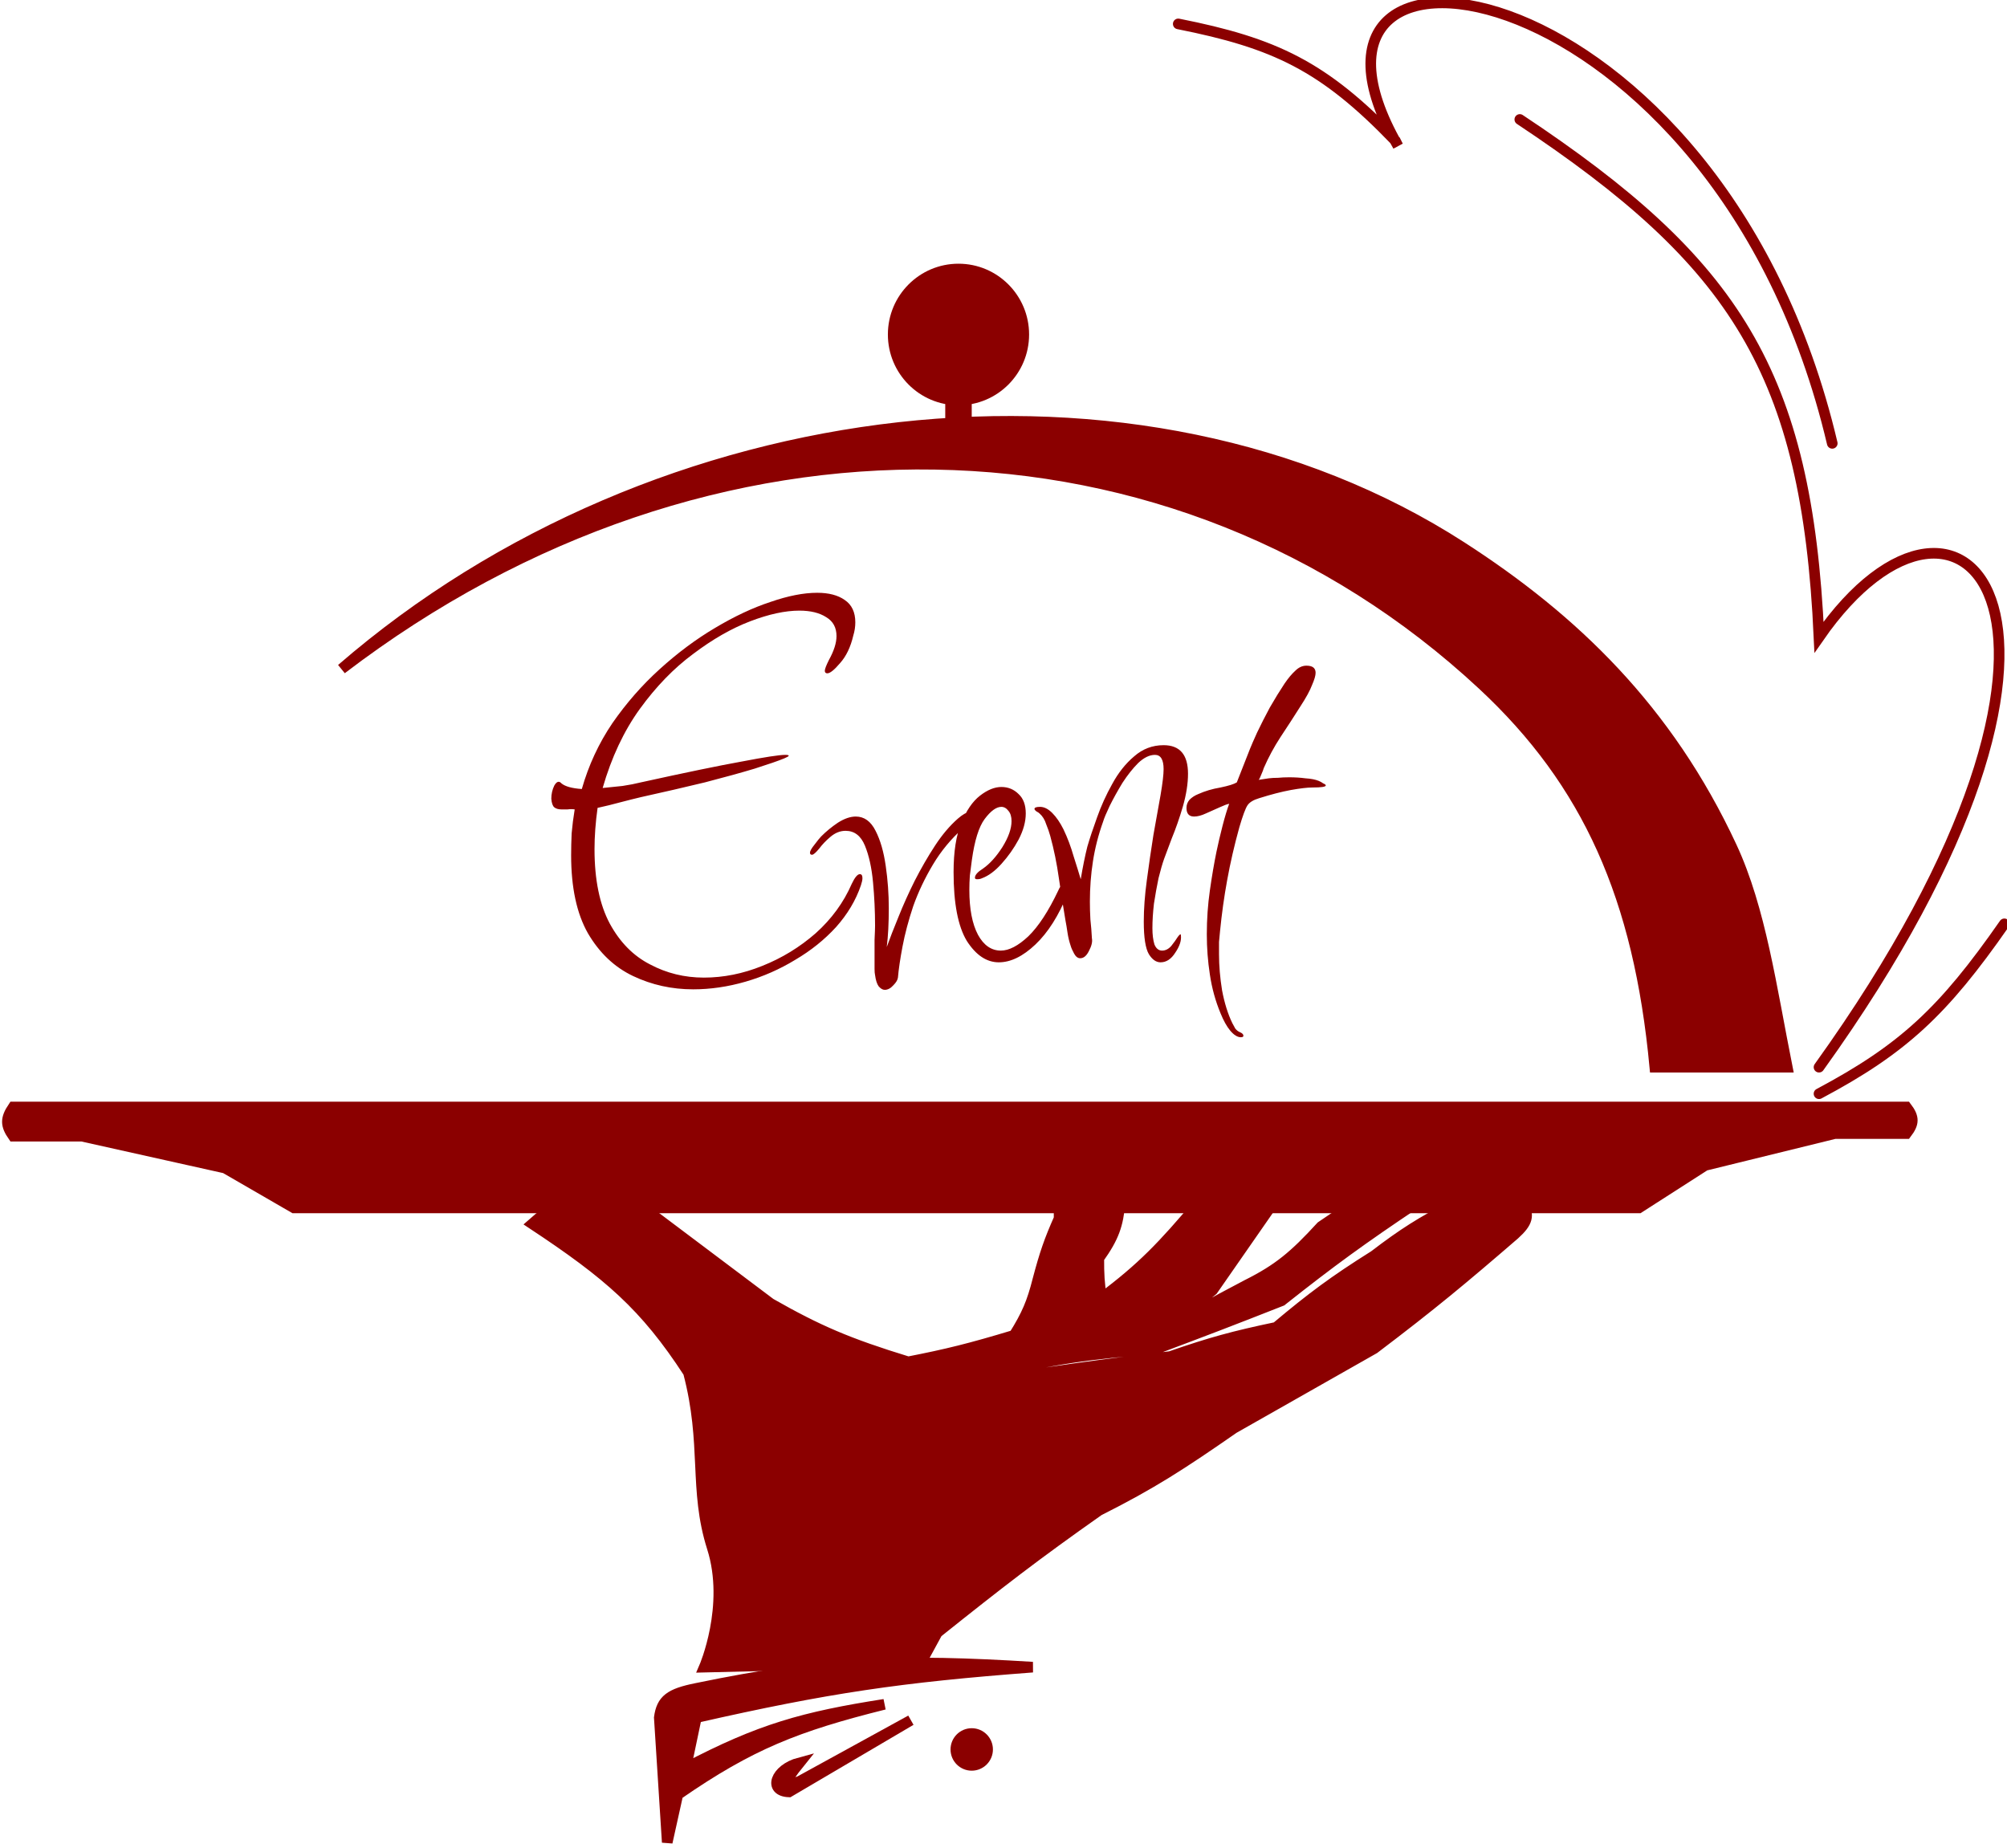 <svg width="189" height="174" viewBox="0 0 189 174" fill="none" xmlns="http://www.w3.org/2000/svg">
<g clip-path="url(#clip0_580_485)">
<path d="M171.297 103C179.204 98.792 182.997 95.264 188.751 87" stroke="#8B0000" stroke-linecap="round"/>
<path d="M131.402 13.25C131.378 13.225 131.353 13.2 131.329 13.174C131.433 13.364 131.54 13.556 131.652 13.75L131.402 13.25Z" fill="#8B0000"/>
<path d="M110.956 2.251C120.051 4.056 124.64 6.214 131.402 13.251L131.652 13.751C118.144 -9.777 161.822 -3.75 172.544 41.751" stroke="#8B0000" stroke-linecap="round"/>
<path d="M89.014 40C89.014 40.691 89.573 41.25 90.261 41.25C90.95 41.25 91.508 40.691 91.508 40H89.014ZM83.612 31.5C83.612 35.182 86.589 38.167 90.261 38.167C93.933 38.167 96.91 35.182 96.91 31.5C96.91 27.818 93.933 24.834 90.261 24.834C86.589 24.834 83.612 27.818 83.612 31.5ZM91.508 40V31.5H89.014V40H91.508Z" fill="#8B0000"/>
<path d="M168.305 100.5H155.838C154.342 84.5 149.51 73.697 139.631 64.5C110.694 37.562 66.845 36.531 32.165 63C61.902 37.243 107.297 31.942 137.636 51.5C148.16 58.285 157.033 66.776 163.069 79.75C165.791 85.602 166.809 93 168.305 100.5Z" fill="#8B0000" stroke="#8B0000"/>
<path d="M179.525 104.25H1.247C0.509 105.347 0.517 105.955 1.247 107H7.73L21.194 110L27.677 113.75H154.342L160.575 109.75L172.793 106.75H179.525C180.251 105.799 180.282 105.242 179.525 104.25Z" fill="#8B0000" stroke="#8B0000"/>
<path d="M67.073 145.749C68.818 151.249 66.325 156.999 66.325 156.999L86.77 156.499L88.266 153.749C94.167 149.038 97.46 146.482 103.476 142.249C108.501 139.724 111.272 137.913 116.193 134.499L129.408 126.999C134.857 122.87 137.696 120.503 142.623 116.249C143.855 115.129 144.06 114.485 143.371 113.249L136.888 113.499C133.817 115.109 132.179 116.132 129.408 118.249C125.622 120.631 123.603 122.128 120.182 124.999C116.183 125.837 113.992 126.436 110.208 127.749C103.099 128.576 99.165 129.147 92.256 130.249L88.266 128.999L93.004 129.499C99.14 127.948 102.649 127.497 108.962 126.999C113.482 125.305 116.043 124.325 120.681 122.499C125.413 118.754 128.204 116.728 133.397 113.249H127.662C126.552 114.068 125.845 114.544 124.421 115.499C121.891 118.264 120.38 119.528 117.439 120.999C114.029 122.777 112.12 123.867 108.712 125.999L114.198 121.499L119.933 113.249H112.951C109.502 117.359 107.508 119.429 103.726 122.249C103.519 120.812 103.468 119.985 103.476 118.499C104.902 116.499 105.285 115.349 105.471 113.249H99.736V114.749C98.822 116.802 98.382 118.078 97.741 120.499C97.188 122.691 96.684 123.843 95.497 125.749C91.311 127.012 89.145 127.542 85.524 128.249C79.839 126.508 77.023 125.289 72.558 122.749L61.587 114.499C56.135 111.656 53.531 112.214 50.117 115.249C57.305 120 60.739 122.962 64.829 129.249C66.611 135.998 65.327 140.25 67.073 145.749Z" fill="#8B0000" stroke="#8B0000"/>
<path d="M75.3 167.75C73.742 168.336 73.756 167.912 75.3 166C72.977 166.619 72.321 168.677 74.303 168.75L85.773 162L75.3 167.75Z" fill="#8B0000" stroke="#8B0000"/>
<path d="M62.086 161.75L62.834 173.5L63.831 169C70.673 164.268 75.016 162.564 83.28 160.5C75.706 161.69 71.566 162.822 64.579 166.5L65.576 161.75C77.937 158.938 84.872 157.932 97.243 157C84.892 156.24 77.962 156.438 65.576 159C63.084 159.501 62.312 160.07 62.086 161.75Z" fill="#8B0000" stroke="#8B0000"/>
<path d="M91.508 166.25C92.334 166.25 93.004 165.578 93.004 164.75C93.004 163.922 92.334 163.25 91.508 163.25C90.682 163.25 90.012 163.922 90.012 164.75C90.012 165.578 90.682 166.25 91.508 166.25Z" fill="#8B0000" stroke="#8B0000"/>
<path d="M143.121 11.25C163.389 24.711 170.152 35.025 171.297 60C184.896 40.419 201.467 58.5 171.297 100.5" stroke="#8B0000" stroke-linecap="round"/>
<path d="M65.274 93.168C63.263 93.168 61.38 92.752 59.625 91.92C57.869 91.088 56.449 89.744 55.364 87.888C54.311 86.032 53.784 83.584 53.784 80.544C53.784 79.872 53.8 79.184 53.832 78.48C53.896 77.744 53.992 76.992 54.119 76.224C53.896 76.192 53.672 76.192 53.449 76.224C53.226 76.224 53.034 76.224 52.875 76.224C52.587 76.224 52.364 76.16 52.204 76.032C52.045 75.904 51.949 75.632 51.917 75.216C51.917 74.768 52.013 74.352 52.204 73.968C52.428 73.584 52.651 73.52 52.875 73.776C53.226 74.064 53.864 74.24 54.79 74.304C55.428 72.064 56.385 70 57.662 68.112C58.971 66.224 60.455 64.528 62.114 63.024C63.806 61.488 65.545 60.192 67.332 59.136C69.152 58.048 70.891 57.232 72.551 56.688C74.21 56.112 75.678 55.824 76.955 55.824C78.04 55.824 78.902 56.048 79.54 56.496C80.21 56.944 80.545 57.648 80.545 58.608C80.545 59.024 80.482 59.44 80.354 59.856C80.099 60.944 79.684 61.808 79.109 62.448C78.567 63.088 78.168 63.408 77.912 63.408C77.753 63.408 77.673 63.328 77.673 63.168C77.673 63.008 77.801 62.672 78.056 62.16C78.535 61.296 78.774 60.544 78.774 59.904C78.774 59.104 78.455 58.512 77.817 58.128C77.178 57.712 76.333 57.504 75.279 57.504C73.939 57.504 72.391 57.84 70.636 58.512C68.88 59.184 67.093 60.208 65.274 61.584C63.455 62.928 61.779 64.656 60.247 66.768C58.747 68.848 57.582 71.328 56.752 74.208C57.359 74.144 57.981 74.08 58.619 74.016C59.258 73.92 59.832 73.808 60.343 73.68C64.556 72.752 67.731 72.096 69.87 71.712C72.04 71.296 73.396 71.088 73.939 71.088C74.418 71.088 74.386 71.2 73.843 71.424C73.301 71.648 72.375 71.968 71.067 72.384C69.79 72.768 68.226 73.2 66.375 73.68C64.524 74.128 62.513 74.592 60.343 75.072C59.8 75.2 59.162 75.36 58.428 75.552C57.726 75.744 57.008 75.92 56.274 76.08C56.082 77.456 55.986 78.752 55.986 79.968C55.986 82.848 56.465 85.184 57.423 86.976C58.38 88.736 59.641 90.016 61.205 90.816C62.769 91.648 64.46 92.064 66.279 92.064C68.13 92.064 69.965 91.696 71.785 90.96C73.636 90.224 75.311 89.2 76.811 87.888C78.311 86.544 79.444 84.992 80.21 83.232C80.498 82.624 80.753 82.32 80.976 82.32C81.136 82.32 81.216 82.448 81.216 82.704C81.216 82.864 81.168 83.088 81.072 83.376C80.593 84.784 79.811 86.096 78.726 87.312C77.641 88.496 76.365 89.52 74.896 90.384C73.428 91.28 71.864 91.968 70.205 92.448C68.545 92.928 66.901 93.168 65.274 93.168ZM83.315 93.216C83.123 93.216 82.932 93.104 82.74 92.88C82.581 92.656 82.469 92.304 82.405 91.824C82.373 91.696 82.357 91.504 82.357 91.248C82.357 91.024 82.357 90.752 82.357 90.432C82.357 89.792 82.357 89.152 82.357 88.512C82.389 87.84 82.405 87.392 82.405 87.168C82.405 85.824 82.341 84.464 82.213 83.088C82.086 81.712 81.831 80.56 81.448 79.632C81.065 78.704 80.458 78.24 79.628 78.24C79.118 78.24 78.639 78.432 78.192 78.816C77.777 79.168 77.426 79.536 77.139 79.92C76.82 80.304 76.596 80.496 76.469 80.496C76.341 80.496 76.277 80.432 76.277 80.304C76.277 80.144 76.421 79.888 76.708 79.536C76.995 79.152 77.203 78.896 77.33 78.768C77.809 78.288 78.336 77.856 78.91 77.472C79.517 77.088 80.075 76.896 80.586 76.896C81.384 76.896 82.006 77.344 82.453 78.24C82.9 79.104 83.219 80.208 83.41 81.552C83.602 82.864 83.698 84.192 83.698 85.536C83.698 86.208 83.682 86.864 83.65 87.504C83.618 88.112 83.57 88.672 83.506 89.184C83.793 88.384 84.16 87.44 84.607 86.352C85.054 85.232 85.565 84.096 86.139 82.944C86.746 81.76 87.384 80.656 88.054 79.632C88.724 78.608 89.442 77.76 90.208 77.088C90.655 76.704 90.99 76.512 91.214 76.512C91.405 76.512 91.501 76.608 91.501 76.8C91.501 77.12 91.23 77.52 90.687 78C89.57 78.992 88.629 80.128 87.863 81.408C87.097 82.688 86.474 84 85.996 85.344C85.549 86.688 85.214 87.952 84.99 89.136C84.767 90.32 84.623 91.296 84.559 92.064C84.527 92.288 84.384 92.528 84.129 92.784C83.873 93.072 83.602 93.216 83.315 93.216ZM94.06 90.624C92.911 90.624 91.906 89.952 91.044 88.608C90.214 87.232 89.799 85.072 89.799 82.128C89.799 80.208 90.039 78.672 90.518 77.52C90.996 76.336 91.587 75.472 92.289 74.928C92.991 74.384 93.661 74.112 94.3 74.112C94.938 74.112 95.48 74.336 95.927 74.784C96.374 75.2 96.597 75.808 96.597 76.608C96.597 77.376 96.374 78.192 95.927 79.056C95.48 79.888 94.938 80.656 94.3 81.36C93.693 82.032 93.087 82.48 92.48 82.704C92.353 82.768 92.193 82.8 92.002 82.8C91.874 82.8 91.81 82.752 91.81 82.656C91.81 82.4 92.066 82.112 92.576 81.792C93.214 81.344 93.821 80.672 94.395 79.776C94.97 78.848 95.257 78.032 95.257 77.328C95.257 76.912 95.161 76.592 94.97 76.368C94.778 76.112 94.555 75.984 94.3 75.984C93.821 75.984 93.294 76.368 92.72 77.136C92.177 77.872 91.778 79.152 91.523 80.976C91.459 81.488 91.395 81.984 91.331 82.464C91.299 82.912 91.284 83.36 91.284 83.808C91.284 85.6 91.555 87.008 92.097 88.032C92.64 89.024 93.358 89.52 94.252 89.52C95.018 89.52 95.879 89.072 96.837 88.176C97.794 87.248 98.736 85.808 99.661 83.856C99.885 83.344 100.14 83.088 100.427 83.088C100.619 83.088 100.715 83.216 100.715 83.472C100.715 83.696 100.651 83.936 100.523 84.192C99.693 86.24 98.688 87.824 97.507 88.944C96.326 90.064 95.177 90.624 94.06 90.624ZM109.289 90.624C108.874 90.624 108.507 90.368 108.188 89.856C107.869 89.312 107.71 88.288 107.71 86.784C107.71 85.6 107.805 84.304 107.997 82.896C108.188 81.456 108.396 80.032 108.619 78.624C108.874 77.216 109.098 75.968 109.289 74.88C109.481 73.76 109.577 72.944 109.577 72.432C109.577 71.536 109.305 71.088 108.763 71.088C108.252 71.088 107.726 71.344 107.183 71.856C106.672 72.368 106.178 72.992 105.699 73.728C105.252 74.464 104.853 75.184 104.502 75.888C104.183 76.56 103.975 77.056 103.88 77.376C103.433 78.624 103.114 79.872 102.922 81.12C102.731 82.336 102.635 83.6 102.635 84.912C102.635 85.456 102.651 86.016 102.683 86.592C102.747 87.168 102.795 87.76 102.826 88.368C102.89 88.688 102.795 89.088 102.539 89.568C102.316 90.016 102.045 90.24 101.725 90.24C101.502 90.24 101.311 90.096 101.151 89.808C100.991 89.52 100.88 89.264 100.816 89.04C100.688 88.656 100.592 88.256 100.529 87.84C100.465 87.392 100.401 87.008 100.337 86.688C100.114 85.376 99.906 84.048 99.715 82.704C99.523 81.328 99.252 80 98.901 78.72C98.805 78.368 98.677 78 98.518 77.616C98.39 77.2 98.183 76.864 97.895 76.608C97.832 76.544 97.736 76.48 97.608 76.416C97.481 76.32 97.417 76.24 97.417 76.176C97.417 76.048 97.592 75.984 97.943 75.984C98.326 75.984 98.709 76.176 99.092 76.56C99.475 76.944 99.826 77.456 100.146 78.096C100.529 78.896 100.848 79.744 101.103 80.64C101.39 81.536 101.614 82.256 101.773 82.8C101.965 81.648 102.172 80.624 102.396 79.728C102.619 78.96 102.922 78.048 103.305 76.992C103.688 75.904 104.167 74.848 104.741 73.824C105.316 72.768 106.002 71.904 106.8 71.232C107.598 70.528 108.523 70.176 109.577 70.176C111.109 70.176 111.875 71.072 111.875 72.864C111.875 73.792 111.715 74.816 111.396 75.936C111.077 77.024 110.726 78.032 110.343 78.96C109.992 79.888 109.752 80.528 109.625 80.88C109.465 81.328 109.289 81.936 109.098 82.704C108.938 83.472 108.795 84.272 108.667 85.104C108.571 85.936 108.523 86.704 108.523 87.408C108.523 88.016 108.587 88.528 108.715 88.944C108.874 89.328 109.114 89.52 109.433 89.52C109.752 89.52 110.039 89.376 110.295 89.088C110.55 88.768 110.758 88.48 110.917 88.224C111.109 87.968 111.204 87.92 111.204 88.08C111.268 88.56 111.093 89.104 110.678 89.712C110.295 90.32 109.832 90.624 109.289 90.624ZM116.854 97.68C116.535 97.68 116.2 97.472 115.849 97.056C115.529 96.672 115.226 96.128 114.939 95.424C114.46 94.272 114.125 93.056 113.934 91.776C113.742 90.528 113.646 89.264 113.646 87.984C113.646 86.576 113.742 85.2 113.934 83.856C114.125 82.512 114.333 81.296 114.556 80.208C114.716 79.44 114.907 78.624 115.13 77.76C115.354 76.896 115.561 76.208 115.753 75.696C115.561 75.728 115.258 75.84 114.843 76.032C114.428 76.224 113.997 76.416 113.551 76.608C113.136 76.8 112.769 76.896 112.45 76.896C111.971 76.896 111.731 76.624 111.731 76.08C111.731 75.792 111.827 75.536 112.019 75.312C112.242 75.088 112.513 74.912 112.833 74.784C113.471 74.496 114.173 74.288 114.939 74.16C115.705 74 116.216 73.84 116.471 73.68L117.716 70.512C117.843 70.192 118.067 69.68 118.386 68.976C118.737 68.24 119.136 67.456 119.583 66.624C120.061 65.792 120.524 65.04 120.971 64.368C121.322 63.856 121.657 63.456 121.976 63.168C122.295 62.848 122.647 62.688 123.03 62.688C123.604 62.688 123.891 62.912 123.891 63.36C123.891 63.616 123.78 64 123.556 64.512C123.365 65.024 122.998 65.696 122.455 66.528C121.849 67.488 121.226 68.448 120.588 69.408C119.982 70.336 119.455 71.312 119.008 72.336C118.976 72.464 118.896 72.672 118.769 72.96C118.673 73.216 118.593 73.376 118.529 73.44L119.487 73.296C119.742 73.264 120.029 73.248 120.349 73.248C120.668 73.216 121.019 73.2 121.402 73.2C121.944 73.2 122.455 73.232 122.934 73.296C123.444 73.328 123.859 73.408 124.179 73.536C124.338 73.6 124.482 73.68 124.609 73.776C124.769 73.84 124.849 73.904 124.849 73.968C124.849 74.096 124.434 74.16 123.604 74.16C123.125 74.16 122.439 74.24 121.545 74.4C120.684 74.56 119.694 74.816 118.577 75.168C118.035 75.328 117.668 75.552 117.476 75.84C117.285 76.128 117.029 76.816 116.71 77.904C116.232 79.632 115.849 81.296 115.561 82.896C115.274 84.464 115.051 86.064 114.891 87.696C114.859 88.016 114.827 88.352 114.795 88.704C114.795 89.056 114.795 89.44 114.795 89.856C114.795 90.944 114.891 92.08 115.083 93.264C115.306 94.448 115.625 95.472 116.04 96.336C116.136 96.528 116.232 96.704 116.327 96.864C116.455 97.024 116.599 97.136 116.758 97.2C116.982 97.296 117.093 97.408 117.093 97.536C117.093 97.632 117.013 97.68 116.854 97.68Z" fill="#8B0000"/>
</g>
<defs>
<clipPath id="clip0_580_485">
<rect width="189" height="174" fill="white"/>
</clipPath>
</defs>
</svg>
